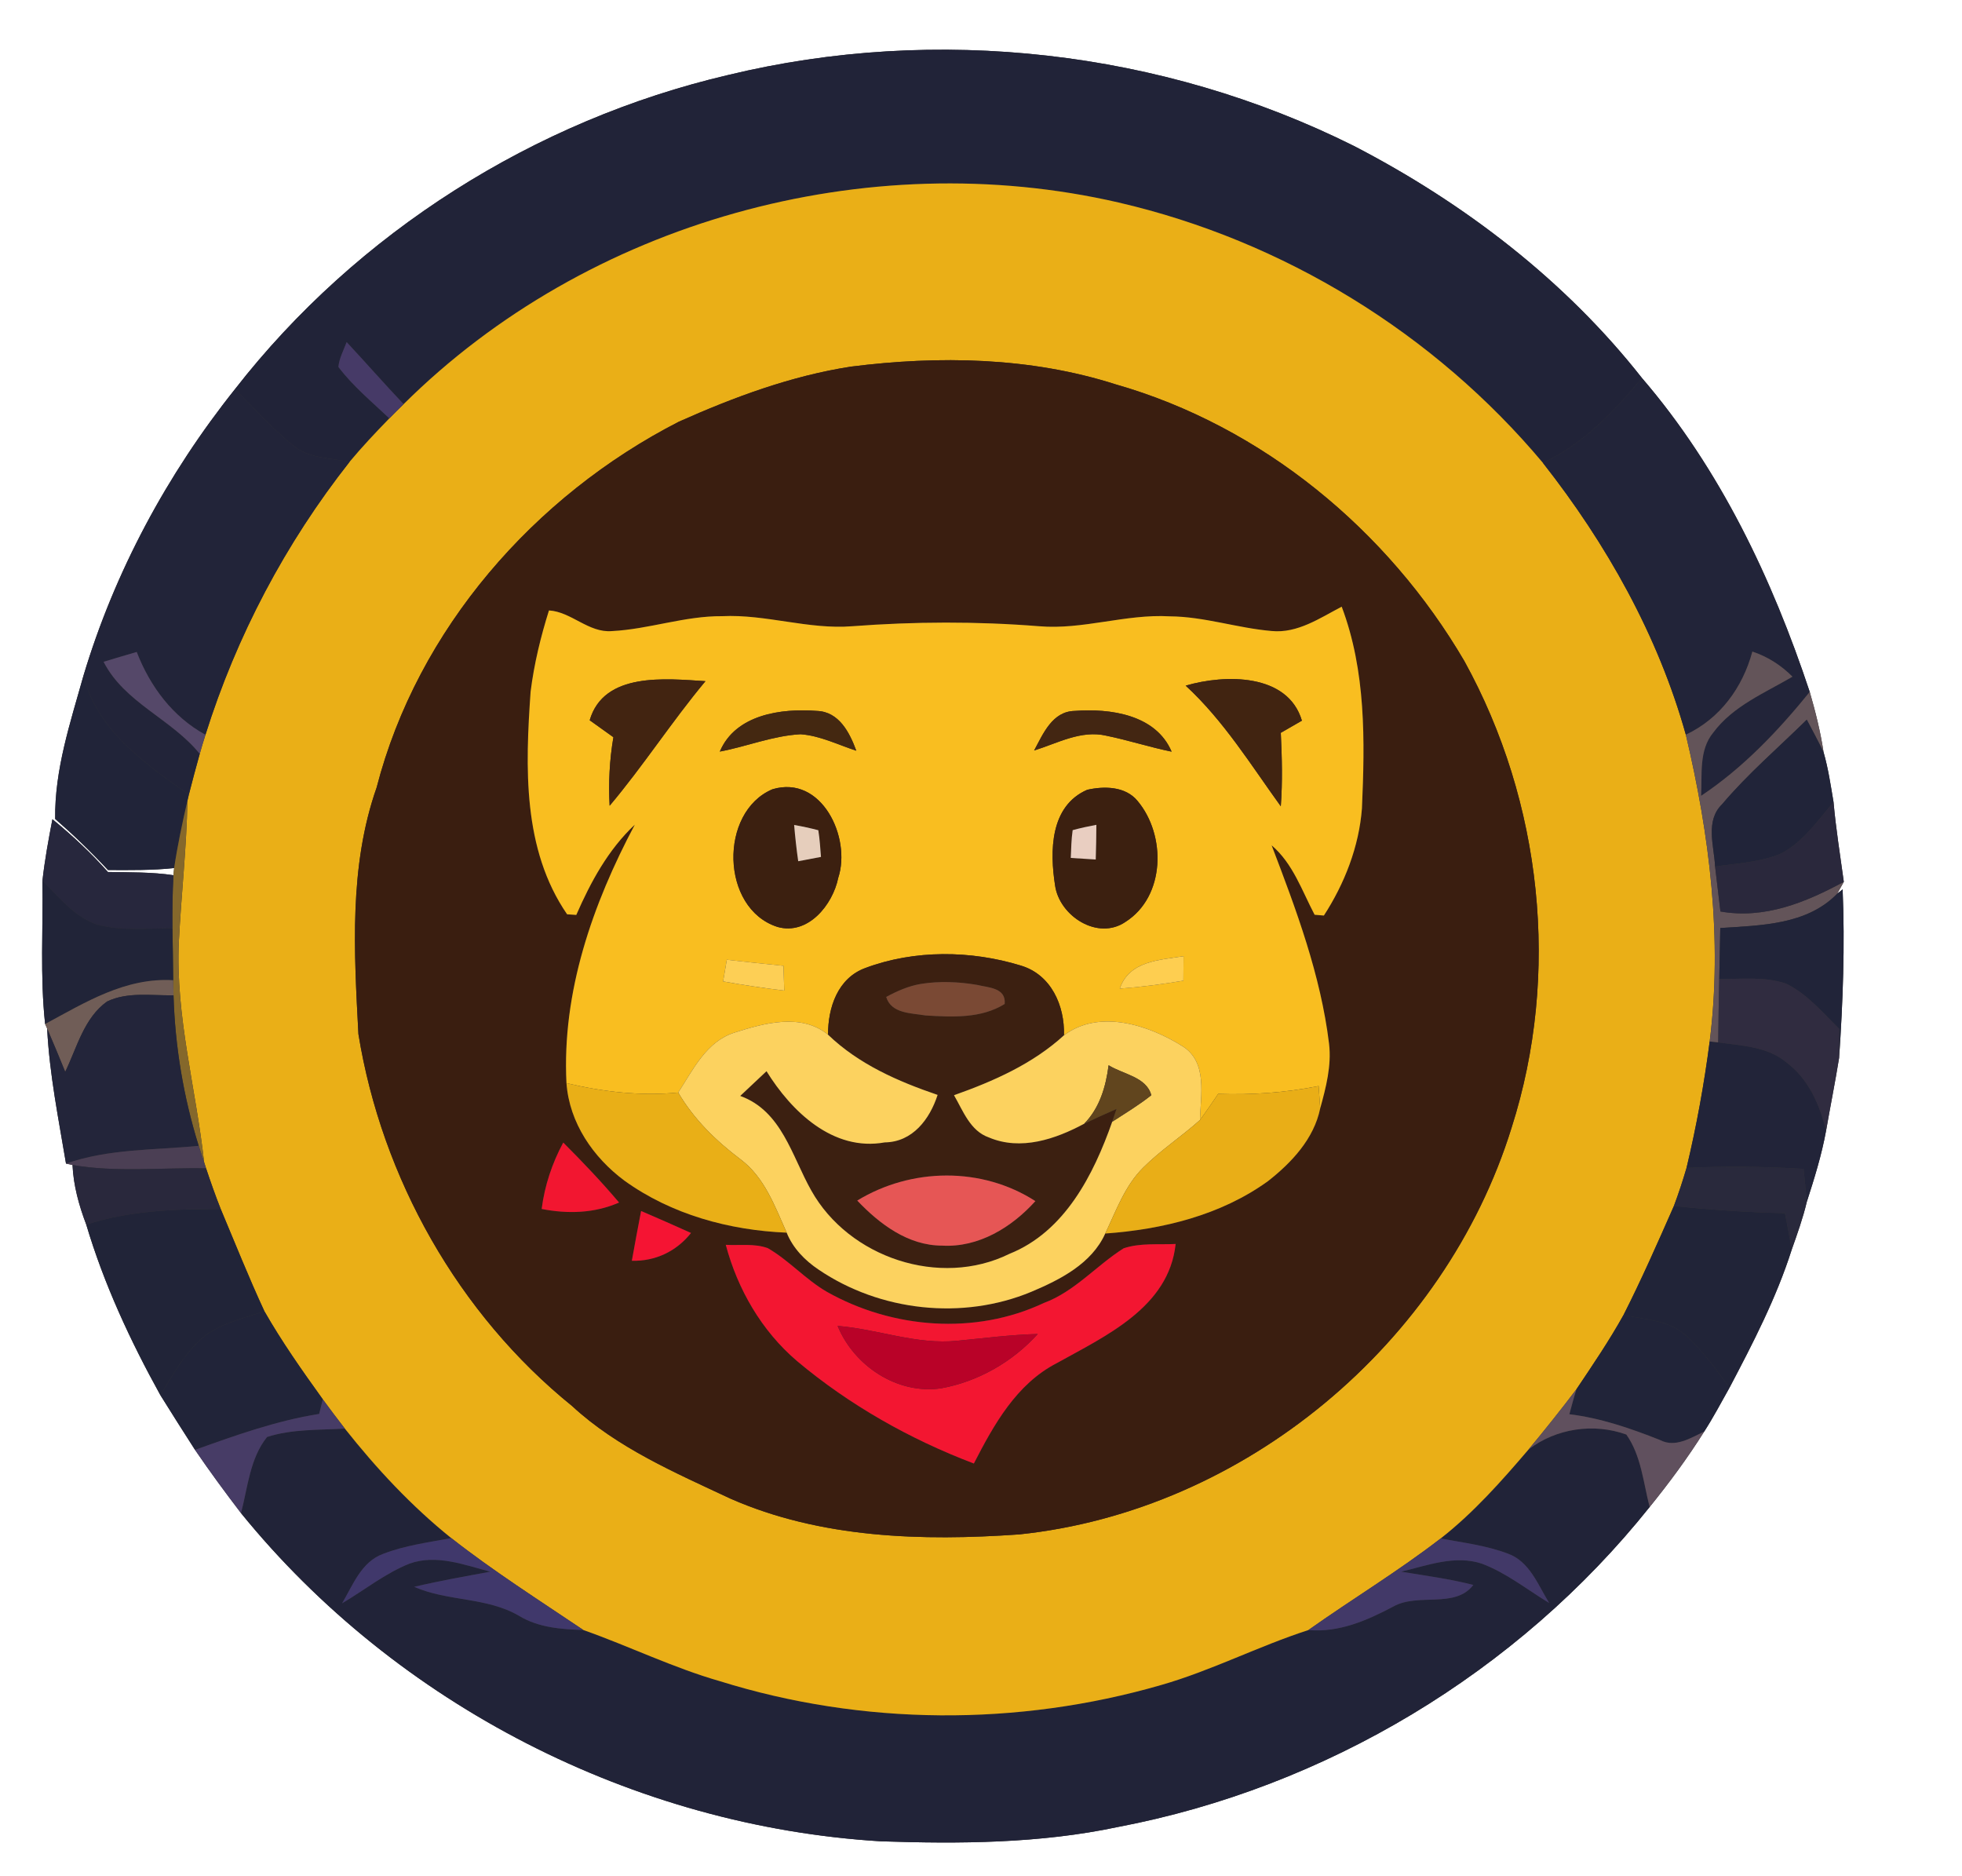 <?xml version="1.0" encoding="UTF-8" ?>
<!DOCTYPE svg PUBLIC "-//W3C//DTD SVG 1.1//EN" "http://www.w3.org/Graphics/SVG/1.1/DTD/svg11.dtd">
<svg width="250pt" height="239pt" viewBox="0 0 250 239" version="1.1" xmlns="http://www.w3.org/2000/svg">
<rect x="0" y="0" width="250" height="239" fill="#333333" stroke="none"/>
<g id="#ffffffff">
<path fill="#ffffff" opacity="1.00" d=" M 0.00 0.00 L 250.00 0.00 L 250.00 239.00 L 0.00 239.00 L 0.00 0.00 M 92.76 9.56 C 68.12 15.32 45.50 29.60 29.94 49.58 C 21.30 60.41 14.61 72.82 10.63 86.10 C 8.96 92.07 6.95 98.04 7.03 104.33 C 9.38 106.38 11.63 108.55 13.76 110.84 C 16.57 110.85 19.39 110.89 22.19 110.59 C 22.17 110.82 22.12 111.28 22.10 111.50 C 19.34 111.09 16.54 111.14 13.75 111.09 C 11.59 108.65 9.20 106.43 6.68 104.37 C 6.18 106.96 5.70 109.56 5.41 112.19 C 5.50 118.28 5.09 124.39 5.75 130.46 L 6.01 131.04 C 6.30 136.85 7.46 142.53 8.41 148.24 L 9.24 148.42 C 9.36 151.04 10.06 153.57 10.99 156.01 C 13.25 163.60 16.60 170.81 20.43 177.73 C 21.89 180.07 23.36 182.40 24.85 184.71 C 26.72 187.45 28.69 190.13 30.71 192.77 C 50.55 217.20 80.82 232.67 112.22 234.58 C 122.31 234.92 132.50 234.86 142.42 232.76 C 168.91 227.73 193.37 213.06 210.20 191.99 C 212.69 188.91 215.05 185.73 217.15 182.38 C 218.32 180.57 219.32 178.66 220.38 176.78 C 223.37 171.10 226.35 165.34 228.30 159.21 C 229.01 157.20 229.73 155.20 230.22 153.13 C 231.18 150.15 232.12 147.14 232.68 144.05 C 233.22 140.96 233.84 137.87 234.34 134.78 C 234.83 127.63 235.09 120.46 234.79 113.30 L 234.10 113.86 C 234.31 113.48 234.73 112.72 234.94 112.34 C 234.48 108.96 233.93 105.58 233.63 102.18 C 233.27 100.05 232.96 97.91 232.36 95.83 C 231.97 93.23 231.33 90.67 230.60 88.15 C 225.82 73.75 219.18 59.74 209.22 48.16 C 199.42 35.70 186.54 25.85 172.51 18.59 C 148.07 6.39 119.31 3.13 92.76 9.56 Z" />
</g>
<g id="#212338ff">
<path fill="#212338" opacity="1.00" d=" M 92.76 9.56 C 119.31 3.13 148.07 6.39 172.51 18.59 C 186.54 25.85 199.42 35.70 209.22 48.16 C 205.65 52.44 201.74 56.58 196.60 58.97 C 182.76 42.45 163.53 30.66 142.53 25.80 C 110.39 18.38 74.87 28.22 51.43 51.49 C 48.97 48.89 46.61 46.20 44.17 43.58 C 43.79 44.62 43.22 45.63 43.12 46.75 C 44.98 49.21 47.38 51.19 49.61 53.30 C 47.87 55.09 46.15 56.91 44.55 58.83 C 42.10 58.36 39.32 58.42 37.31 56.72 C 34.65 54.56 32.38 51.98 29.94 49.58 C 45.50 29.60 68.12 15.32 92.76 9.56 Z" />
<path fill="#212338" opacity="1.00" d=" M 34.03 183.07 C 37.22 182.04 40.63 182.20 43.94 182.00 C 47.97 187.09 52.43 191.88 57.50 195.95 C 54.59 196.50 51.60 196.88 48.82 197.96 C 46.05 198.96 44.97 201.93 43.59 204.26 C 46.45 202.57 49.08 200.44 52.19 199.20 C 55.61 197.98 59.16 199.37 62.48 200.23 C 59.24 200.83 55.99 201.40 52.78 202.16 C 57.07 204.05 62.06 203.45 66.16 205.87 C 68.63 207.36 71.51 207.57 74.33 207.66 C 80.17 209.72 85.76 212.47 91.73 214.18 C 109.90 219.85 129.69 219.95 147.95 214.67 C 154.38 212.83 160.35 209.72 166.71 207.67 C 170.64 208.00 174.18 206.45 177.56 204.66 C 180.71 202.90 185.41 204.97 187.73 201.92 C 184.71 201.14 181.61 200.74 178.54 200.23 C 181.87 199.44 185.41 198.07 188.82 199.21 C 191.94 200.38 194.57 202.51 197.40 204.22 C 195.98 201.93 194.92 198.96 192.19 197.95 C 189.42 196.89 186.46 196.54 183.57 196.00 C 187.77 192.71 191.32 188.70 194.77 184.66 C 198.28 181.97 203.08 181.26 207.23 182.76 C 209.13 185.45 209.39 188.88 210.20 191.99 C 193.37 213.06 168.91 227.73 142.42 232.76 C 132.50 234.86 122.31 234.92 112.22 234.58 C 80.82 232.67 50.55 217.20 30.71 192.77 C 31.57 189.49 31.84 185.80 34.03 183.07 Z" />
</g>
<g id="#eaaf17ff">
<path fill="#eaaf17" opacity="1.00" d=" M 51.43 51.49 C 74.87 28.22 110.39 18.38 142.53 25.80 C 163.53 30.66 182.76 42.45 196.60 58.97 C 204.70 69.27 211.27 80.94 214.81 93.60 C 217.83 106.36 219.50 119.59 217.85 132.68 C 217.15 138.09 216.17 143.48 214.90 148.79 C 214.42 150.43 213.89 152.04 213.29 153.64 C 211.23 158.31 209.18 162.98 206.87 167.53 C 205.05 170.80 202.95 173.89 200.87 176.99 C 198.90 179.59 196.86 182.15 194.77 184.66 C 191.32 188.70 187.77 192.71 183.57 196.00 C 178.16 200.18 172.29 203.72 166.71 207.67 C 160.35 209.72 154.38 212.83 147.95 214.67 C 129.69 219.95 109.90 219.85 91.73 214.18 C 85.76 212.47 80.17 209.72 74.33 207.66 C 68.66 203.84 62.88 200.17 57.50 195.95 C 52.43 191.88 47.97 187.09 43.94 182.00 C 42.98 180.77 42.05 179.52 41.13 178.27 C 38.51 174.63 35.92 170.95 33.69 167.05 C 31.70 162.77 29.96 158.38 28.13 154.04 C 27.45 152.33 26.84 150.59 26.26 148.85 L 26.01 148.07 C 24.98 138.70 22.35 129.48 22.79 119.99 C 23.09 113.99 23.78 108.02 23.88 102.02 L 24.06 101.24 C 24.50 99.50 24.97 97.77 25.45 96.04 C 25.68 95.23 25.92 94.42 26.18 93.61 C 30.13 81.02 36.38 69.19 44.55 58.83 C 46.15 56.91 47.87 55.09 49.61 53.30 C 50.21 52.69 50.81 52.09 51.43 51.49 M 108.41 46.71 C 100.80 47.89 93.50 50.60 86.49 53.73 C 68.10 63.15 53.20 80.15 47.99 100.33 C 44.45 110.41 45.12 121.26 45.67 131.74 C 48.66 150.10 58.39 167.39 72.89 179.12 C 78.68 184.47 86.00 187.60 93.04 190.91 C 104.59 195.99 117.50 196.35 129.89 195.48 C 158.57 192.47 184.10 171.14 192.61 143.66 C 198.86 124.10 196.50 102.18 186.59 84.22 C 176.83 67.54 160.83 54.30 142.14 48.96 C 131.28 45.49 119.64 45.29 108.41 46.71 Z" />
</g>
<g id="#463a67ff">
<path fill="#463a67" opacity="1.00" d=" M 43.12 46.75 C 43.22 45.63 43.79 44.62 44.17 43.58 C 46.61 46.20 48.97 48.89 51.43 51.49 C 50.81 52.09 50.21 52.69 49.61 53.30 C 47.38 51.19 44.98 49.21 43.12 46.75 Z" />
</g>
<g id="#3a1e10ff">
<path fill="#3a1e10" opacity="1.00" d=" M 108.41 46.71 C 119.64 45.29 131.28 45.49 142.14 48.96 C 160.83 54.30 176.83 67.54 186.59 84.22 C 196.50 102.18 198.86 124.10 192.61 143.66 C 184.10 171.14 158.57 192.47 129.89 195.48 C 117.50 196.35 104.59 195.99 93.04 190.91 C 86.00 187.60 78.68 184.47 72.89 179.12 C 58.39 167.39 48.66 150.10 45.67 131.74 C 45.12 121.26 44.45 110.41 47.99 100.33 C 53.20 80.15 68.10 63.15 86.49 53.73 C 93.50 50.60 100.80 47.89 108.41 46.71 M 69.95 77.77 C 68.89 81.14 68.05 84.60 67.61 88.12 C 66.94 97.71 66.56 108.19 72.26 116.48 C 72.56 116.50 73.14 116.54 73.43 116.56 C 75.28 112.34 77.49 108.25 80.89 105.06 C 75.51 115.17 71.59 126.39 72.18 137.99 C 72.55 143.05 75.58 147.45 79.56 150.41 C 85.55 154.73 92.93 156.74 100.24 157.04 C 101.03 159.01 102.56 160.58 104.31 161.75 C 112.15 167.07 122.66 168.22 131.42 164.57 C 135.10 163.02 139.11 160.98 140.83 157.15 C 148.12 156.63 155.54 154.82 161.55 150.49 C 164.57 148.13 167.43 145.08 168.22 141.21 C 168.96 138.53 169.68 135.77 169.35 132.97 C 168.28 124.19 165.16 115.88 162.03 107.69 C 164.76 110.02 165.89 113.47 167.51 116.54 C 167.81 116.57 168.40 116.61 168.69 116.64 C 171.33 112.57 173.17 107.85 173.54 102.99 C 173.92 94.37 174.06 85.50 170.96 77.29 C 168.18 78.74 165.33 80.71 162.04 80.39 C 157.67 80.02 153.44 78.55 149.04 78.52 C 143.43 78.20 137.99 80.26 132.39 79.78 C 124.48 79.15 116.52 79.18 108.61 79.78 C 103.02 80.23 97.59 78.23 92.01 78.50 C 87.25 78.46 82.69 80.16 77.97 80.40 C 74.99 80.65 72.81 77.94 69.95 77.77 M 69.02 154.02 C 72.33 154.67 75.75 154.58 78.88 153.20 C 76.63 150.54 74.23 148.02 71.77 145.56 C 70.35 148.19 69.40 151.05 69.02 154.02 M 80.51 160.62 C 83.51 160.70 86.19 159.42 88.05 157.08 C 85.94 156.12 83.82 155.20 81.69 154.28 C 81.29 156.39 80.88 158.50 80.51 160.62 M 92.48 158.59 C 93.99 164.27 97.06 169.56 101.55 173.39 C 108.23 179.00 115.93 183.35 124.09 186.45 C 126.63 181.51 129.51 176.31 134.66 173.66 C 140.89 170.19 148.95 166.55 149.80 158.48 C 147.60 158.59 145.30 158.32 143.18 159.03 C 139.70 161.22 136.95 164.54 133.00 166.00 C 124.26 170.12 113.71 169.28 105.37 164.58 C 102.65 163.01 100.55 160.58 97.83 159.01 C 96.12 158.39 94.25 158.69 92.48 158.59 Z" />
</g>
<g id="#222439ff">
<path fill="#222439" opacity="1.00" d=" M 209.22 48.16 C 219.18 59.74 225.82 73.75 230.60 88.15 C 226.57 93.12 222.11 97.82 216.75 101.39 C 216.91 98.67 216.44 95.57 218.32 93.31 C 220.84 89.93 224.87 88.28 228.40 86.21 C 226.96 84.76 225.23 83.65 223.29 83.01 C 222.04 87.61 219.18 91.54 214.81 93.60 C 211.27 80.94 204.70 69.27 196.60 58.97 C 201.74 56.58 205.65 52.44 209.22 48.16 Z" />
<path fill="#222439" opacity="1.00" d=" M 10.63 86.10 C 14.61 72.82 21.30 60.41 29.94 49.58 C 32.38 51.98 34.65 54.56 37.31 56.72 C 39.32 58.42 42.10 58.36 44.55 58.83 C 36.38 69.19 30.13 81.02 26.18 93.61 C 22.00 91.32 19.12 87.45 17.42 83.06 C 16.01 83.47 14.61 83.88 13.20 84.31 C 15.87 89.54 21.85 91.58 25.45 96.04 C 24.97 97.77 24.50 99.50 24.06 101.24 C 18.56 97.36 12.35 93.02 10.63 86.10 Z" />
<path fill="#222439" opacity="1.00" d=" M 214.90 148.79 C 216.17 143.48 217.15 138.09 217.85 132.68 L 218.94 132.80 C 221.91 133.22 225.22 133.32 227.63 135.35 C 230.42 137.43 231.89 140.74 232.68 144.05 C 232.12 147.14 231.18 150.15 230.22 153.13 C 230.10 151.72 229.96 150.32 229.81 148.92 C 224.84 148.61 219.87 148.55 214.90 148.79 Z" />
</g>
<g id="#f9be20ff">
<path fill="#f9be20" opacity="1.00" d=" M 69.95 77.77 C 72.81 77.94 74.99 80.65 77.97 80.40 C 82.69 80.16 87.25 78.46 92.01 78.50 C 97.59 78.23 103.02 80.23 108.61 79.78 C 116.52 79.18 124.48 79.15 132.39 79.78 C 137.99 80.26 143.43 78.20 149.04 78.52 C 153.44 78.55 157.67 80.02 162.04 80.39 C 165.33 80.71 168.18 78.74 170.96 77.29 C 174.06 85.50 173.92 94.37 173.54 102.99 C 173.17 107.85 171.33 112.57 168.69 116.64 C 168.40 116.61 167.81 116.57 167.51 116.54 C 165.89 113.47 164.76 110.02 162.03 107.69 C 165.16 115.88 168.28 124.19 169.35 132.97 C 169.68 135.77 168.96 138.53 168.22 141.21 C 168.17 140.50 168.07 139.08 168.02 138.36 C 163.81 139.20 159.51 139.51 155.22 139.36 C 154.46 140.47 153.71 141.60 152.90 142.69 C 152.99 139.51 153.89 135.33 150.70 133.30 C 146.39 130.59 140.07 128.51 135.57 131.90 C 135.68 128.11 133.94 124.16 130.07 123.01 C 123.72 121.06 116.53 120.98 110.27 123.32 C 106.74 124.61 105.50 128.36 105.51 131.82 C 102.10 129.02 97.34 130.35 93.56 131.56 C 90.00 132.70 88.31 136.28 86.42 139.19 C 81.64 139.66 76.84 139.10 72.18 137.99 C 71.59 126.39 75.51 115.17 80.89 105.06 C 77.49 108.25 75.28 112.34 73.43 116.56 C 73.14 116.54 72.56 116.50 72.26 116.48 C 66.56 108.19 66.94 97.71 67.61 88.12 C 68.05 84.60 68.89 81.14 69.95 77.77 M 75.14 91.76 C 76.15 92.48 77.16 93.20 78.16 93.92 C 77.67 96.80 77.52 99.73 77.68 102.65 C 81.98 97.55 85.60 91.92 89.89 86.78 C 84.85 86.47 76.94 85.57 75.14 91.76 M 151.08 87.35 C 155.93 91.82 159.37 97.42 163.20 102.72 C 163.43 99.61 163.35 96.48 163.20 93.36 C 163.87 92.97 165.22 92.20 165.89 91.81 C 164.09 85.74 156.06 85.89 151.08 87.35 M 91.72 95.75 C 95.17 95.10 98.48 93.73 102.01 93.54 C 104.49 93.72 106.77 94.88 109.11 95.64 C 108.26 93.33 106.91 90.66 104.08 90.57 C 99.55 90.22 93.72 91.02 91.72 95.75 M 131.77 95.61 C 134.75 94.69 137.76 92.97 140.98 93.73 C 143.77 94.30 146.49 95.19 149.29 95.76 C 147.28 91.03 141.47 90.23 136.94 90.57 C 134.08 90.63 132.92 93.48 131.77 95.61 M 98.43 100.55 C 91.60 103.43 91.79 115.76 99.07 118.09 C 102.96 119.19 106.11 115.27 106.81 111.83 C 108.49 106.73 104.71 98.67 98.43 100.55 M 138.53 100.62 C 133.78 102.69 133.76 108.45 134.44 112.81 C 134.99 116.70 139.89 119.87 143.42 117.44 C 148.50 114.20 148.61 106.40 144.95 102.04 C 143.41 100.16 140.70 100.13 138.53 100.62 M 92.61 122.27 C 92.49 122.96 92.26 124.34 92.14 125.03 C 94.72 125.50 97.32 125.88 99.93 126.20 C 99.90 125.41 99.85 123.83 99.83 123.04 C 97.42 122.80 95.01 122.54 92.61 122.27 M 142.68 125.95 C 145.39 125.75 148.10 125.39 150.79 124.94 C 150.79 124.16 150.81 122.60 150.81 121.82 C 147.71 122.31 143.88 122.42 142.68 125.95 Z" />
</g>
<g id="#554869ff">
<path fill="#554869" opacity="1.00" d=" M 13.20 84.31 C 14.61 83.88 16.01 83.47 17.42 83.06 C 19.12 87.45 22.00 91.32 26.18 93.61 C 25.92 94.42 25.68 95.23 25.45 96.04 C 21.85 91.58 15.87 89.54 13.20 84.31 Z" />
</g>
<g id="#635459ff">
<path fill="#635459" opacity="1.00" d=" M 223.29 83.01 C 225.23 83.65 226.96 84.76 228.40 86.21 C 224.87 88.28 220.84 89.93 218.32 93.31 C 216.44 95.57 216.91 98.67 216.75 101.39 C 222.11 97.82 226.57 93.12 230.60 88.15 C 231.33 90.67 231.97 93.23 232.36 95.83 C 231.68 94.43 230.95 93.06 230.22 91.69 C 226.61 95.25 222.72 98.57 219.44 102.45 C 217.25 104.57 218.41 107.76 218.54 110.40 C 218.77 112.30 219.00 114.21 219.22 116.12 C 224.84 117.12 230.10 114.96 234.94 112.34 C 234.73 112.72 234.31 113.48 234.10 113.86 C 230.20 117.85 224.38 117.88 219.20 118.23 C 219.16 120.39 219.12 122.56 219.07 124.73 C 219.01 127.42 218.96 130.11 218.94 132.80 L 217.85 132.68 C 219.50 119.59 217.83 106.36 214.81 93.60 C 219.18 91.54 222.04 87.61 223.29 83.01 Z" />
</g>
<g id="#212439ff">
<path fill="#212439" opacity="1.00" d=" M 7.03 104.33 C 6.95 98.04 8.96 92.07 10.63 86.10 C 12.35 93.02 18.56 97.36 24.06 101.24 L 23.88 102.02 C 23.23 104.85 22.62 107.70 22.19 110.59 C 19.39 110.89 16.57 110.85 13.76 110.84 C 11.63 108.55 9.38 106.38 7.03 104.33 Z" />
<path fill="#212439" opacity="1.00" d=" M 219.44 102.45 C 222.72 98.57 226.61 95.25 230.22 91.69 C 230.95 93.06 231.68 94.43 232.36 95.83 C 232.96 97.91 233.27 100.05 233.63 102.18 C 231.62 104.54 229.77 107.27 226.94 108.74 C 224.29 109.87 221.35 109.98 218.54 110.40 C 218.41 107.76 217.25 104.57 219.44 102.45 Z" />
<path fill="#212439" opacity="1.00" d=" M 234.10 113.86 L 234.79 113.30 C 235.09 120.46 234.83 127.63 234.34 134.78 C 234.35 133.54 234.35 132.31 234.35 131.07 C 232.25 129.00 230.29 126.64 227.59 125.32 C 224.86 124.38 221.90 124.75 219.07 124.73 C 219.12 122.56 219.16 120.39 219.20 118.23 C 224.38 117.88 230.20 117.85 234.10 113.86 Z" />
<path fill="#212439" opacity="1.00" d=" M 26.13 170.16 C 28.35 168.51 31.12 167.93 33.69 167.05 C 35.92 170.95 38.51 174.63 41.13 178.27 C 41.02 178.73 40.78 179.66 40.67 180.13 C 35.22 180.99 30.02 182.86 24.85 184.71 C 23.36 182.40 21.89 180.07 20.43 177.73 C 22.09 175.05 23.63 172.17 26.13 170.16 Z" />
<path fill="#212439" opacity="1.00" d=" M 200.87 176.99 C 202.95 173.89 205.05 170.80 206.87 167.53 C 209.58 168.11 212.69 168.17 214.85 170.16 C 217.00 172.09 218.65 174.49 220.38 176.78 C 219.32 178.66 218.32 180.57 217.15 182.38 C 215.42 183.20 213.45 184.47 211.53 183.46 C 207.80 181.98 203.98 180.66 199.97 180.17 C 200.26 179.11 200.54 178.04 200.87 176.99 Z" />
</g>
<g id="#422411ff">
<path fill="#422411" opacity="1.00" d=" M 75.14 91.76 C 76.94 85.57 84.85 86.47 89.89 86.78 C 85.60 91.92 81.98 97.55 77.68 102.65 C 77.52 99.73 77.67 96.80 78.16 93.92 C 77.16 93.20 76.15 92.48 75.14 91.76 Z" />
</g>
<g id="#412411ff">
<path fill="#412411" opacity="1.00" d=" M 151.08 87.35 C 156.06 85.89 164.09 85.74 165.89 91.81 C 165.22 92.20 163.87 92.97 163.20 93.36 C 163.35 96.48 163.43 99.61 163.20 102.72 C 159.37 97.42 155.93 91.82 151.08 87.35 Z" />
</g>
<g id="#442811ff">
<path fill="#442811" opacity="1.00" d=" M 91.72 95.75 C 93.72 91.02 99.55 90.22 104.08 90.57 C 106.91 90.66 108.26 93.33 109.11 95.64 C 106.77 94.88 104.49 93.72 102.01 93.54 C 98.48 93.73 95.17 95.10 91.72 95.75 Z" />
</g>
<g id="#432612ff">
<path fill="#432612" opacity="1.00" d=" M 131.77 95.61 C 132.92 93.48 134.08 90.63 136.94 90.57 C 141.47 90.23 147.28 91.03 149.29 95.76 C 146.49 95.19 143.77 94.30 140.98 93.73 C 137.76 92.97 134.75 94.69 131.77 95.61 Z" />
</g>
<g id="#3c2010ff">
<path fill="#3c2010" opacity="1.00" d=" M 98.43 100.55 C 104.71 98.67 108.49 106.73 106.81 111.83 C 106.11 115.27 102.96 119.19 99.07 118.09 C 91.79 115.76 91.60 103.43 98.43 100.55 M 101.19 105.10 C 101.32 106.64 101.49 108.19 101.71 109.72 C 102.44 109.59 103.89 109.31 104.61 109.17 C 104.52 108.04 104.45 106.89 104.27 105.77 C 103.25 105.50 102.22 105.28 101.19 105.10 Z" />
<path fill="#3c2010" opacity="1.00" d=" M 138.53 100.62 C 140.70 100.13 143.41 100.16 144.95 102.04 C 148.61 106.40 148.50 114.20 143.42 117.44 C 139.89 119.87 134.99 116.70 134.44 112.81 C 133.76 108.45 133.78 102.69 138.53 100.62 M 136.68 105.76 C 136.51 106.93 136.49 108.12 136.44 109.30 C 137.50 109.37 138.56 109.43 139.62 109.50 C 139.67 108.02 139.69 106.55 139.70 105.08 C 138.68 105.27 137.67 105.49 136.68 105.76 Z" />
</g>
<g id="#85682bff">
<path fill="#85682b" opacity="1.00" d=" M 22.19 110.59 C 22.62 107.70 23.23 104.85 23.88 102.02 C 23.78 108.02 23.09 113.99 22.79 119.99 C 22.35 129.48 24.98 138.70 26.01 148.07 C 25.84 147.55 25.49 146.50 25.32 145.98 C 23.38 139.77 22.30 133.30 22.11 126.80 C 22.10 126.32 22.08 125.36 22.07 124.88 C 22.05 122.66 22.01 120.45 21.97 118.24 C 21.95 115.99 21.98 113.75 22.10 111.50 C 22.12 111.28 22.17 110.82 22.19 110.59 Z" />
</g>
<g id="#2a283cff">
<path fill="#2a283c" opacity="1.00" d=" M 233.63 102.18 C 233.93 105.58 234.48 108.96 234.94 112.34 C 230.10 114.96 224.84 117.12 219.22 116.12 C 219.00 114.21 218.77 112.30 218.54 110.40 C 221.35 109.98 224.29 109.87 226.94 108.74 C 229.77 107.27 231.62 104.54 233.63 102.18 Z" />
</g>
<g id="#e6cebcff">
<path fill="#e6cebc" opacity="1.00" d=" M 101.19 105.10 C 102.22 105.28 103.25 105.50 104.27 105.77 C 104.45 106.89 104.52 108.04 104.61 109.17 C 103.89 109.31 102.44 109.59 101.71 109.72 C 101.49 108.19 101.32 106.64 101.19 105.10 Z" />
</g>
<g id="#e9cec1ff">
<path fill="#e9cec1" opacity="1.00" d=" M 136.68 105.76 C 137.67 105.49 138.68 105.27 139.70 105.08 C 139.69 106.55 139.67 108.02 139.62 109.50 C 138.56 109.43 137.50 109.37 136.44 109.30 C 136.49 108.12 136.51 106.93 136.68 105.76 Z" />
</g>
<g id="#27273dff">
<path fill="#27273d" opacity="1.00" d=" M 5.41 112.19 C 5.70 109.56 6.18 106.96 6.68 104.37 C 9.20 106.43 11.59 108.65 13.75 111.09 C 16.54 111.14 19.34 111.09 22.10 111.50 C 21.98 113.75 21.95 115.99 21.97 118.24 C 18.76 118.29 15.47 118.62 12.33 117.78 C 9.45 116.78 7.49 114.28 5.41 112.19 Z" />
</g>
<g id="#212438ff">
<path fill="#212438" opacity="1.00" d=" M 5.75 130.46 C 5.09 124.39 5.50 118.28 5.41 112.19 C 7.49 114.28 9.45 116.78 12.33 117.78 C 15.47 118.62 18.76 118.29 21.97 118.24 C 22.01 120.45 22.05 122.66 22.07 124.88 C 15.99 124.51 10.86 127.70 5.75 130.46 Z" />
<path fill="#212438" opacity="1.00" d=" M 10.99 156.01 C 16.52 154.21 22.36 154.02 28.13 154.04 C 29.96 158.38 31.70 162.77 33.69 167.05 C 31.12 167.93 28.35 168.51 26.13 170.16 C 23.63 172.17 22.09 175.05 20.43 177.73 C 16.60 170.81 13.25 163.60 10.99 156.01 Z" />
<path fill="#212438" opacity="1.00" d=" M 206.87 167.53 C 209.18 162.98 211.23 158.31 213.29 153.64 C 217.99 154.14 222.71 154.44 227.44 154.56 C 227.74 156.11 228.05 157.65 228.30 159.21 C 226.35 165.34 223.37 171.10 220.38 176.78 C 218.65 174.49 217.00 172.09 214.85 170.16 C 212.69 168.17 209.58 168.11 206.87 167.53 Z" />
</g>
<g id="#fdcf55ff">
<path fill="#fdcf55" opacity="1.00" d=" M 92.61 122.27 C 95.01 122.54 97.42 122.80 99.83 123.04 C 99.85 123.83 99.90 125.41 99.93 126.20 C 97.32 125.88 94.72 125.50 92.14 125.03 C 92.26 124.34 92.49 122.96 92.61 122.27 Z" />
</g>
<g id="#3c2011ff">
<path fill="#3c2011" opacity="1.00" d=" M 110.27 123.32 C 116.53 120.98 123.72 121.06 130.07 123.01 C 133.94 124.16 135.68 128.11 135.57 131.90 C 131.57 135.55 126.61 137.74 121.56 139.53 C 122.72 141.52 123.62 144.08 126.01 144.91 C 130.06 146.63 134.49 145.13 138.15 143.16 C 139.51 142.51 140.88 141.89 142.27 141.28 C 142.13 141.69 141.86 142.50 141.72 142.91 C 139.34 149.67 135.68 156.91 128.62 159.74 C 119.76 164.11 108.16 160.22 103.38 151.68 C 100.89 147.29 99.63 141.54 94.32 139.62 C 95.43 138.57 96.55 137.52 97.67 136.47 C 100.85 141.60 106.15 146.73 112.73 145.54 C 116.29 145.50 118.47 142.58 119.47 139.49 C 114.40 137.76 109.42 135.58 105.51 131.82 C 105.50 128.36 106.74 124.61 110.27 123.32 M 117.33 125.35 C 115.77 125.61 114.30 126.26 112.92 127.01 C 113.57 129.16 116.14 129.06 117.95 129.37 C 121.32 129.57 125.03 129.78 128.02 127.90 C 128.20 125.82 125.96 125.83 124.49 125.47 C 122.13 125.07 119.70 124.97 117.33 125.35 M 109.23 152.95 C 112.08 155.95 115.71 158.69 120.04 158.69 C 124.70 158.96 128.92 156.36 131.93 153.02 C 125.11 148.62 116.11 148.75 109.23 152.95 Z" />
</g>
<g id="#fece50ff">
<path fill="#fece50" opacity="1.00" d=" M 142.68 125.95 C 143.88 122.42 147.71 122.31 150.81 121.82 C 150.81 122.60 150.79 124.16 150.79 124.94 C 148.10 125.39 145.39 125.75 142.68 125.95 Z" />
</g>
<g id="#705d57ff">
<path fill="#705d57" opacity="1.00" d=" M 5.75 130.46 C 10.86 127.70 15.99 124.51 22.07 124.88 C 22.08 125.36 22.10 126.32 22.11 126.80 C 19.29 126.85 16.26 126.33 13.64 127.59 C 10.70 129.69 9.81 133.45 8.31 136.55 C 7.56 134.71 6.80 132.87 6.01 131.04 L 5.75 130.46 Z" />
</g>
<g id="#7a4934ff">
<path fill="#7a4934" opacity="1.00" d=" M 117.33 125.35 C 119.70 124.97 122.13 125.07 124.49 125.47 C 125.96 125.83 128.20 125.82 128.02 127.90 C 125.03 129.78 121.32 129.57 117.95 129.37 C 116.14 129.06 113.57 129.16 112.92 127.01 C 114.30 126.26 115.77 125.61 117.33 125.35 Z" />
</g>
<g id="#302c40ff">
<path fill="#302c40" opacity="1.00" d=" M 219.07 124.73 C 221.90 124.75 224.86 124.38 227.59 125.32 C 230.29 126.64 232.25 129.00 234.35 131.07 C 234.35 132.31 234.35 133.54 234.34 134.78 C 233.84 137.87 233.22 140.96 232.68 144.05 C 231.89 140.74 230.42 137.43 227.63 135.35 C 225.22 133.32 221.91 133.22 218.94 132.80 C 218.96 130.11 219.01 127.42 219.07 124.73 Z" />
</g>
<g id="#23253aff">
<path fill="#23253a" opacity="1.00" d=" M 13.64 127.59 C 16.26 126.33 19.29 126.85 22.11 126.80 C 22.30 133.30 23.38 139.77 25.32 145.98 C 19.66 146.53 13.84 146.34 8.41 148.24 C 7.46 142.53 6.30 136.85 6.01 131.04 C 6.80 132.87 7.56 134.71 8.31 136.55 C 9.81 133.45 10.70 129.69 13.64 127.59 Z" />
</g>
<g id="#fcd25fff">
<path fill="#fcd25f" opacity="1.00" d=" M 93.56 131.56 C 97.34 130.35 102.10 129.02 105.51 131.82 C 109.42 135.58 114.40 137.76 119.47 139.49 C 118.47 142.58 116.29 145.50 112.73 145.54 C 106.15 146.73 100.85 141.60 97.67 136.47 C 96.55 137.52 95.43 138.57 94.32 139.62 C 99.63 141.54 100.89 147.29 103.38 151.68 C 108.16 160.22 119.76 164.11 128.62 159.74 C 135.68 156.91 139.34 149.67 141.72 142.91 C 143.40 141.82 145.13 140.78 146.70 139.53 C 146.09 137.19 143.08 136.86 141.26 135.71 C 140.91 138.44 140.12 141.15 138.15 143.16 C 134.49 145.13 130.06 146.63 126.01 144.91 C 123.62 144.08 122.72 141.52 121.56 139.53 C 126.61 137.74 131.57 135.55 135.57 131.90 C 140.07 128.51 146.39 130.59 150.70 133.30 C 153.89 135.33 152.99 139.51 152.90 142.69 C 150.57 144.78 147.92 146.51 145.70 148.72 C 143.34 151.04 142.23 154.23 140.83 157.15 C 139.11 160.98 135.10 163.02 131.42 164.57 C 122.66 168.22 112.15 167.07 104.31 161.75 C 102.56 160.58 101.03 159.01 100.24 157.04 C 98.73 153.68 97.42 149.99 94.36 147.70 C 91.23 145.34 88.41 142.59 86.42 139.19 C 88.31 136.28 90.00 132.70 93.56 131.56 Z" />
</g>
<g id="#61451eff">
<path fill="#61451e" opacity="1.00" d=" M 141.26 135.71 C 143.08 136.86 146.09 137.19 146.70 139.53 C 145.13 140.78 143.40 141.82 141.72 142.91 C 141.86 142.50 142.13 141.69 142.27 141.28 C 140.88 141.89 139.51 142.51 138.15 143.16 C 140.12 141.15 140.91 138.44 141.26 135.71 Z" />
</g>
<g id="#e9af17ff">
<path fill="#e9af17" opacity="1.00" d=" M 72.18 137.99 C 76.84 139.10 81.64 139.66 86.42 139.19 C 88.41 142.59 91.23 145.34 94.36 147.70 C 97.42 149.99 98.73 153.68 100.24 157.04 C 92.93 156.74 85.55 154.73 79.56 150.41 C 75.58 147.45 72.55 143.05 72.18 137.99 Z" />
</g>
<g id="#e9ae17ff">
<path fill="#e9ae17" opacity="1.00" d=" M 155.22 139.36 C 159.51 139.51 163.81 139.20 168.02 138.36 C 168.07 139.08 168.17 140.50 168.22 141.21 C 167.43 145.08 164.57 148.13 161.55 150.49 C 155.54 154.82 148.12 156.63 140.83 157.15 C 142.23 154.23 143.34 151.04 145.70 148.72 C 147.92 146.51 150.57 144.78 152.90 142.69 C 153.71 141.60 154.46 140.47 155.22 139.36 Z" />
</g>
<g id="#4b3f54ff">
<path fill="#4b3f54" opacity="1.00" d=" M 8.41 148.24 C 13.84 146.34 19.66 146.53 25.32 145.98 C 25.49 146.50 25.84 147.55 26.01 148.07 L 26.26 148.85 C 20.59 148.73 14.86 149.39 9.24 148.42 L 8.41 148.24 Z" />
</g>
<g id="#f21630ff">
<path fill="#f21630" opacity="1.00" d=" M 69.02 154.02 C 69.40 151.05 70.35 148.19 71.77 145.56 C 74.23 148.02 76.63 150.54 78.88 153.20 C 75.75 154.58 72.33 154.67 69.02 154.02 Z" />
</g>
<g id="#29283cff">
<path fill="#29283c" opacity="1.00" d=" M 9.24 148.42 C 14.86 149.39 20.59 148.73 26.26 148.85 C 26.84 150.59 27.45 152.33 28.13 154.04 C 22.36 154.02 16.52 154.21 10.99 156.01 C 10.06 153.57 9.36 151.04 9.24 148.42 Z" />
</g>
<g id="#29293cff">
<path fill="#29293c" opacity="1.00" d=" M 213.29 153.64 C 213.89 152.04 214.42 150.43 214.90 148.79 C 219.87 148.55 224.84 148.61 229.81 148.92 C 229.96 150.32 230.10 151.72 230.22 153.13 C 229.73 155.20 229.01 157.20 228.30 159.21 C 228.05 157.65 227.74 156.11 227.44 154.56 C 222.71 154.44 217.99 154.14 213.29 153.64 Z" />
</g>
<g id="#e65655ff">
<path fill="#e65655" opacity="1.00" d=" M 109.23 152.95 C 116.11 148.75 125.11 148.62 131.93 153.02 C 128.92 156.36 124.70 158.96 120.04 158.69 C 115.71 158.69 112.08 155.95 109.23 152.95 Z" />
</g>
<g id="#f51433ff">
<path fill="#f51433" opacity="1.00" d=" M 80.51 160.62 C 80.88 158.50 81.29 156.39 81.69 154.28 C 83.82 155.20 85.94 156.12 88.05 157.08 C 86.19 159.42 83.51 160.70 80.51 160.62 Z" />
</g>
<g id="#f31631ff">
<path fill="#f31631" opacity="1.00" d=" M 92.48 158.59 C 94.25 158.69 96.12 158.39 97.83 159.01 C 100.55 160.58 102.65 163.01 105.37 164.58 C 113.71 169.28 124.26 170.12 133.00 166.00 C 136.95 164.54 139.70 161.22 143.18 159.03 C 145.30 158.32 147.60 158.59 149.80 158.48 C 148.95 166.55 140.89 170.19 134.66 173.66 C 129.51 176.31 126.63 181.51 124.09 186.45 C 115.93 183.35 108.23 179.00 101.55 173.39 C 97.06 169.56 93.99 164.27 92.48 158.59 M 106.73 168.92 C 108.82 174.02 114.35 177.69 119.92 176.87 C 124.64 176.01 129.01 173.51 132.23 169.95 C 128.80 170.04 125.41 170.48 122.00 170.81 C 116.81 171.35 111.85 169.33 106.73 168.92 Z" />
</g>
<g id="#b90228ff">
<path fill="#b90228" opacity="1.00" d=" M 106.73 168.92 C 111.85 169.33 116.81 171.35 122.00 170.81 C 125.41 170.48 128.80 170.04 132.23 169.95 C 129.01 173.51 124.64 176.01 119.92 176.87 C 114.35 177.69 108.82 174.02 106.73 168.92 Z" />
</g>
<g id="#60505eff">
<path fill="#60505e" opacity="1.00" d=" M 194.77 184.66 C 196.86 182.15 198.90 179.59 200.87 176.99 C 200.54 178.04 200.26 179.11 199.97 180.17 C 203.98 180.66 207.80 181.98 211.53 183.46 C 213.45 184.47 215.42 183.20 217.15 182.38 C 215.05 185.73 212.69 188.91 210.20 191.99 C 209.39 188.88 209.13 185.45 207.23 182.76 C 203.08 181.26 198.28 181.97 194.77 184.66 Z" />
</g>
<g id="#473c66ff">
<path fill="#473c66" opacity="1.00" d=" M 41.13 178.27 C 42.05 179.52 42.98 180.77 43.94 182.00 C 40.63 182.20 37.22 182.04 34.03 183.07 C 31.84 185.80 31.57 189.49 30.71 192.77 C 28.69 190.13 26.72 187.45 24.85 184.71 C 30.02 182.86 35.22 180.99 40.67 180.13 C 40.78 179.66 41.02 178.73 41.13 178.27 Z" />
</g>
<g id="#40386bff">
<path fill="#40386b" opacity="1.00" d=" M 57.50 195.95 C 62.88 200.17 68.66 203.84 74.33 207.66 C 71.51 207.57 68.63 207.36 66.16 205.87 C 62.06 203.45 57.07 204.05 52.78 202.16 C 55.99 201.40 59.24 200.83 62.48 200.23 C 59.16 199.37 55.61 197.98 52.19 199.20 C 49.08 200.44 46.45 202.57 43.59 204.26 C 44.97 201.93 46.05 198.96 48.82 197.96 C 51.60 196.88 54.59 196.50 57.50 195.95 Z" />
</g>
<g id="#423968ff">
<path fill="#423968" opacity="1.00" d=" M 166.71 207.67 C 172.29 203.72 178.16 200.18 183.57 196.00 C 186.46 196.54 189.42 196.89 192.19 197.95 C 194.92 198.96 195.98 201.93 197.40 204.22 C 194.57 202.51 191.94 200.38 188.82 199.21 C 185.41 198.07 181.87 199.44 178.54 200.23 C 181.61 200.74 184.71 201.14 187.73 201.92 C 185.41 204.97 180.71 202.90 177.56 204.66 C 174.18 206.45 170.64 208.00 166.71 207.67 Z" />
</g>
</svg>
